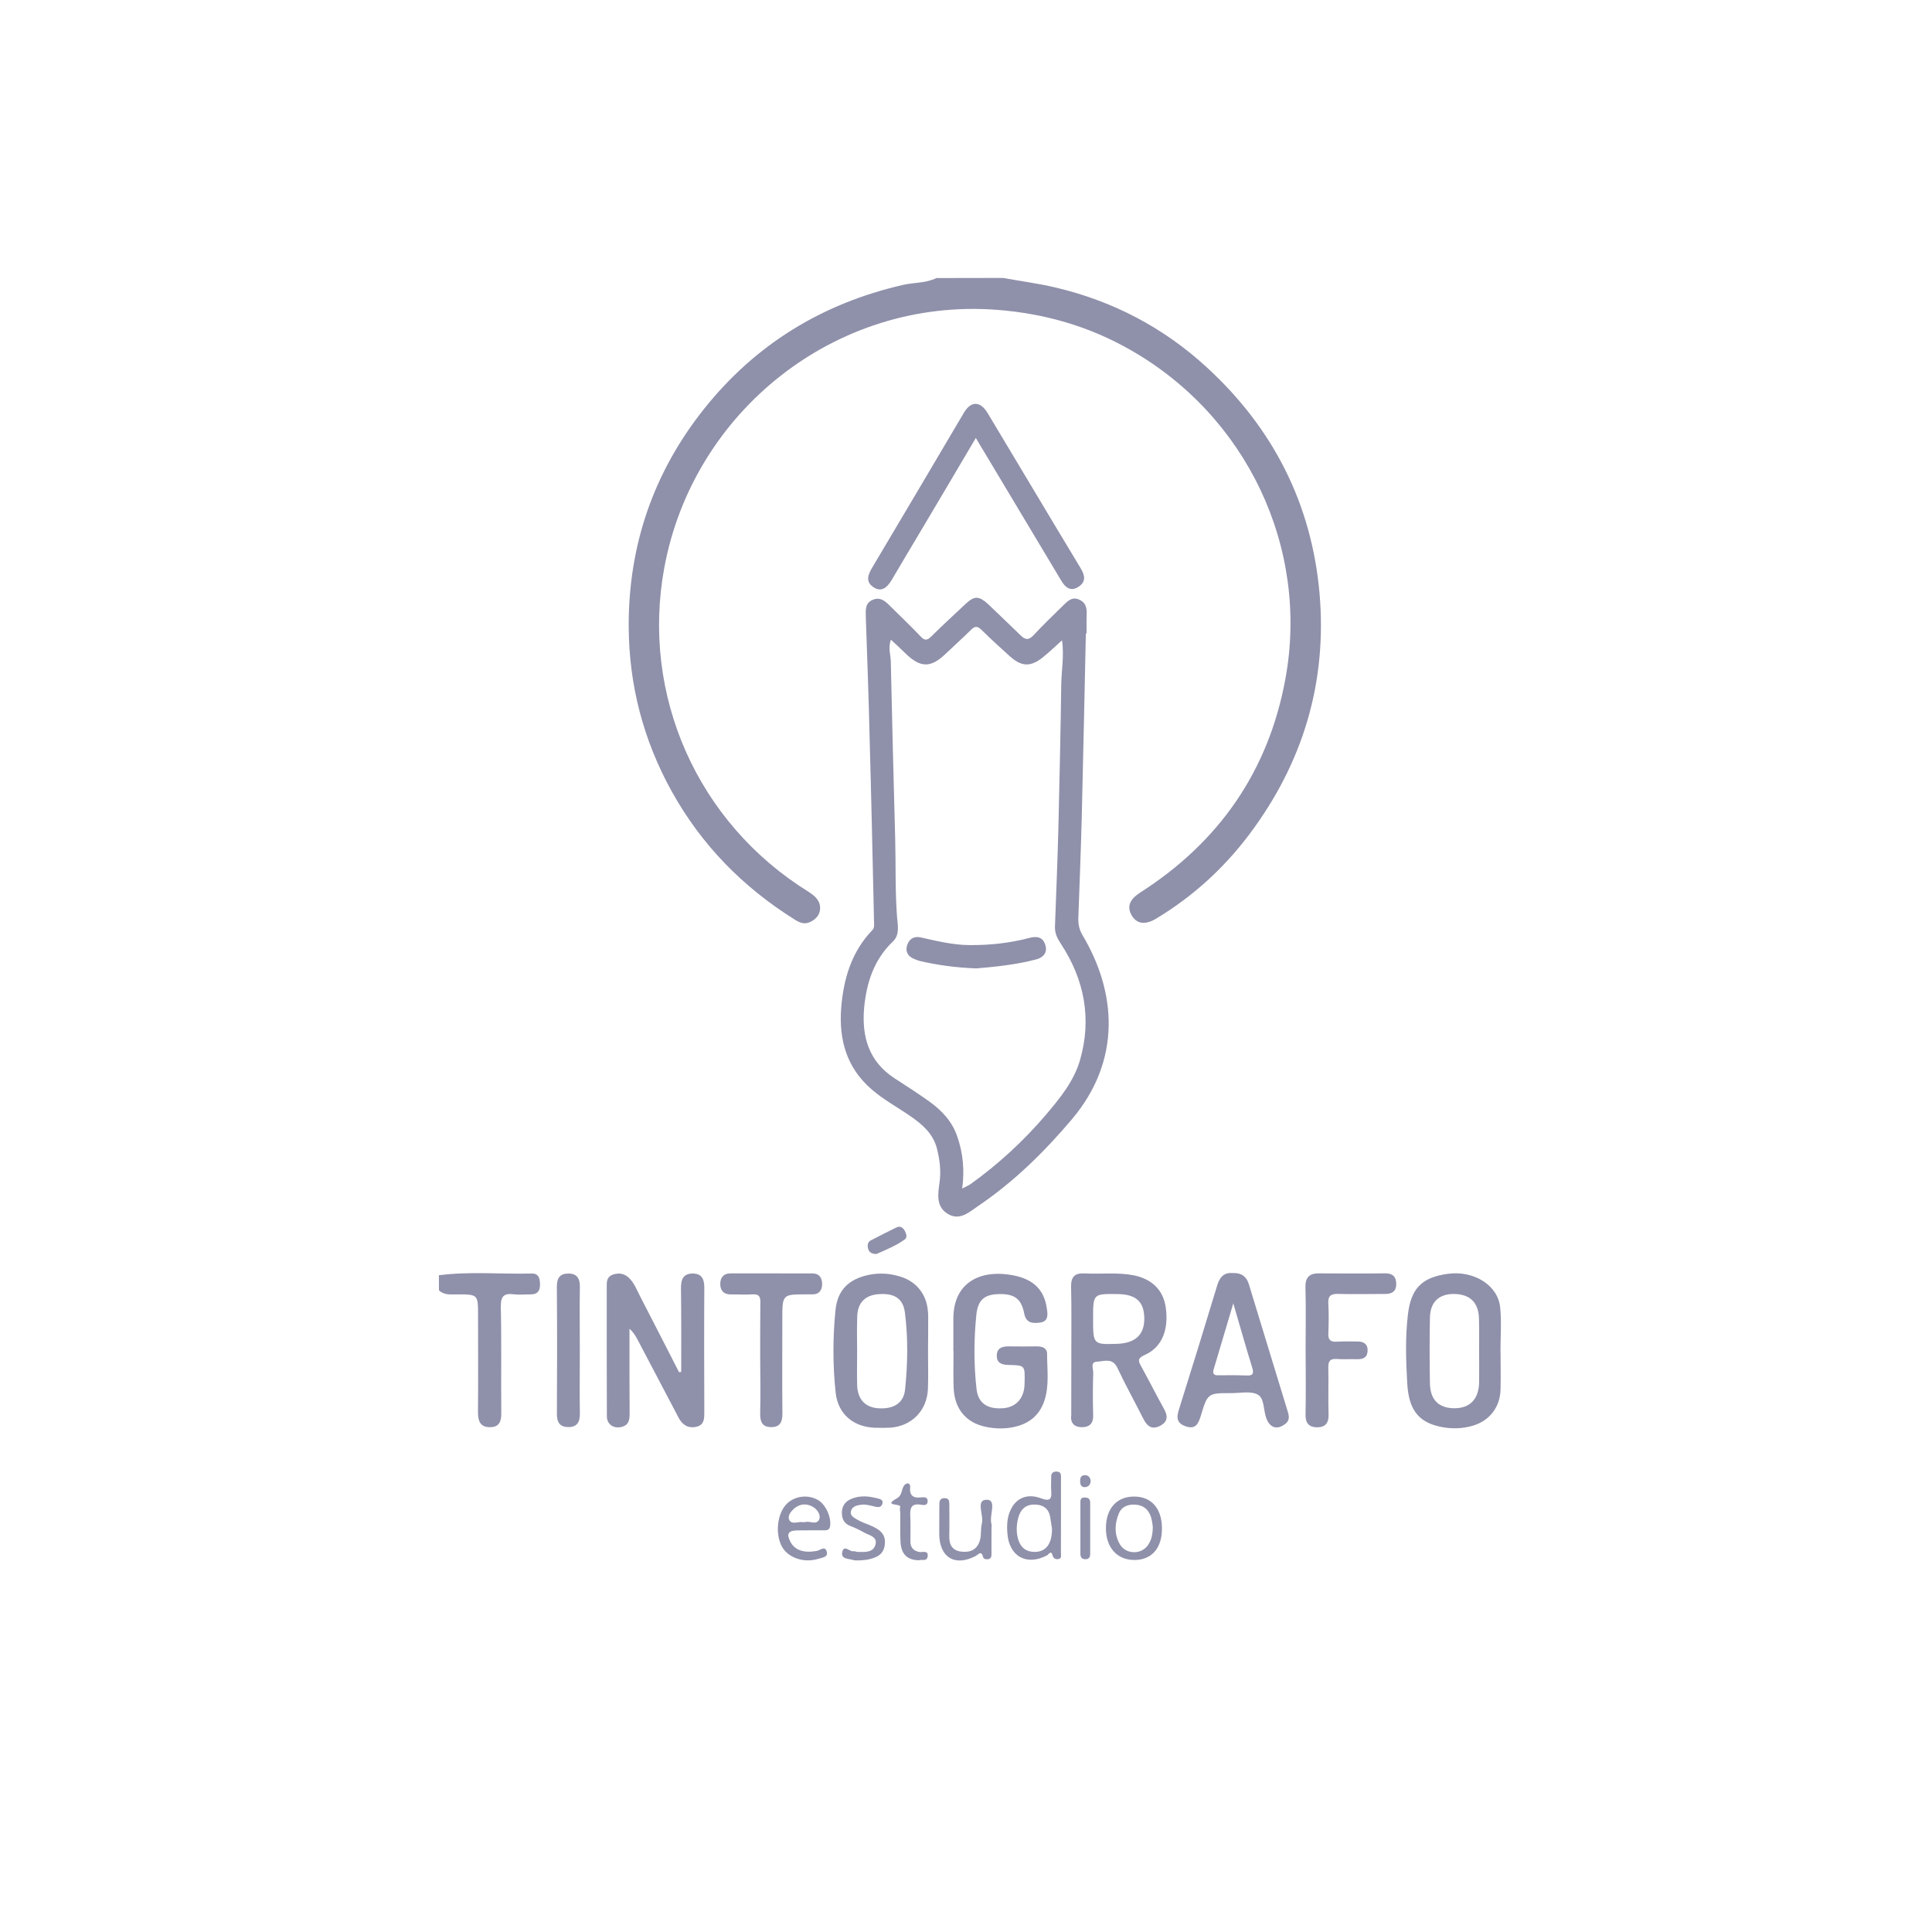 <?xml version="1.0" encoding="utf-8"?>
<!-- Generator: Adobe Illustrator 16.0.3, SVG Export Plug-In . SVG Version: 6.00 Build 0)  -->
<!DOCTYPE svg PUBLIC "-//W3C//DTD SVG 1.1//EN" "http://www.w3.org/Graphics/SVG/1.1/DTD/svg11.dtd">
<svg version="1.1" id="Capa_1" xmlns="http://www.w3.org/2000/svg" xmlns:xlink="http://www.w3.org/1999/xlink" x="0px" y="0px"
	 width="400px" height="400px" viewBox="0 0 400 400" enable-background="new 0 0 400 400" xml:space="preserve">
<rect fill="none" width="399.996" height="400"/>
<g>
	<path fill="#8F90AA" d="M207.651,57.545c3.59,0.64,7.245,1.13,10.802,1.96c11.88,2.792,22.433,8.284,31.421,16.567
		c13.691,12.57,21.651,28.173,23.313,46.675c1.627,18.51-3.423,35.276-14.623,50.123c-5.268,6.979-11.647,12.762-19.142,17.29
		c-2.344,1.421-4.089,1.146-5.152-0.698c-0.996-1.794-0.382-3.273,1.862-4.71c16.317-10.46,26.502-25.158,29.991-44.174
		c5.002-27.152-8.009-54.403-32.035-68.104c-8.608-4.935-17.88-7.585-27.767-8.333c-33.329-2.517-62.806,21.062-68.779,53.364
		c-4.877,26.37,6.821,52.824,29.8,67.097c1.405,0.898,2.544,1.869,2.444,3.63c-0.091,1.255-0.915,2.136-2.069,2.667
		c-1.205,0.558-2.177,0.116-3.125-0.473c-10.742-6.714-19.332-15.429-25.514-26.57c-5.916-10.667-8.857-22.075-8.915-34.164
		c-0.058-16.74,5.119-31.845,15.561-44.98c10.668-13.41,24.459-21.851,41.11-25.697c2.342-0.557,4.819-0.357,7.037-1.446
		C198.479,57.545,203.05,57.545,207.651,57.545z"/>
	<path fill="#8F90AA" d="M90.868,264.028c6.404-0.83,12.802-0.199,19.232-0.357c1.521-0.033,1.678,1.122,1.703,2.335
		c0,1.247-0.531,1.97-1.852,1.978c-1.172,0-2.377,0.116-3.522-0.008c-2.093-0.274-2.768,0.357-2.742,2.592
		c0.167,7.312,0.024,14.622,0.1,21.95c0.016,1.753-0.384,2.933-2.302,2.966c-2.06,0.024-2.526-1.279-2.526-3.091
		c0.067-6.663,0.018-13.284,0.018-19.965c0-4.444,0-4.444-4.362-4.444c-1.305,0-2.677,0.199-3.731-0.84
		C90.868,266.106,90.868,265.067,90.868,264.028z"/>
	<path fill="#8F90AA" d="M224.816,131.13c-0.281,12.861-0.548,25.714-0.863,38.567c-0.184,6.796-0.45,13.567-0.699,20.372
		c-0.033,1.287,0.185,2.376,0.864,3.539c7.063,11.84,8.108,25.905-2.176,38.109c-5.767,6.821-12.064,12.994-19.459,17.995
		c-1.826,1.247-3.789,3.092-6.234,1.621c-2.493-1.487-2.062-4.121-1.738-6.431c0.366-2.477,0.051-4.844-0.555-7.211
		c-0.824-3.066-3.075-4.96-5.559-6.664c-2.676-1.845-5.542-3.39-8.002-5.542c-5.143-4.478-6.721-10.244-6.24-16.766
		c0.484-6.023,2.111-11.614,6.431-16.126c0.491-0.516,0.384-1.088,0.375-1.646c-0.291-12.936-0.566-25.871-0.93-38.79
		c-0.191-8.192-0.499-16.393-0.781-24.584c-0.024-1.363-0.117-2.75,1.437-3.382c1.611-0.681,2.659,0.324,3.665,1.346
		c2.093,2.084,4.262,4.129,6.273,6.255c0.839,0.898,1.354,0.79,2.168,0c2.251-2.243,4.607-4.378,6.916-6.563
		c2.027-1.953,2.941-1.953,5.034,0.009c2.178,2.093,4.387,4.171,6.549,6.297c0.979,0.948,1.66,1.063,2.69-0.017
		c2.011-2.168,4.155-4.212,6.248-6.272c0.915-0.906,1.86-1.787,3.306-1.048c1.396,0.657,1.496,1.878,1.447,3.182
		c-0.051,1.247-0.018,2.509-0.018,3.756C224.899,131.13,224.85,131.13,224.816,131.13z M199.21,246.083
		c0.848-0.465,1.347-0.648,1.744-0.931c5.783-4.146,11.001-8.964,15.621-14.382c2.858-3.372,5.749-6.904,7.012-11.224
		c2.493-8.558,0.948-16.658-3.889-24.062c-0.781-1.163-1.33-2.26-1.279-3.654c0.249-6.647,0.516-13.31,0.697-19.932
		c0.233-9.987,0.467-19.964,0.6-29.951c0.016-3.041,0.648-6.099,0.166-9.381c-1.38,1.239-2.525,2.343-3.773,3.365
		c-2.642,2.193-4.535,2.186-7.045-0.066c-1.976-1.77-3.938-3.581-5.865-5.466c-0.797-0.765-1.329-0.848-2.144-0.017
		c-1.678,1.669-3.457,3.249-5.171,4.885c-3.174,3.082-5.325,3.058-8.508-0.075c-0.913-0.914-1.878-1.778-2.932-2.758
		c-0.59,1.719-0.058,3.106-0.016,4.46c0.273,12.18,0.564,24.369,0.906,36.589c0.149,5.442-0.026,10.918,0.389,16.376
		c0.142,1.712,0.607,3.688-0.873,5.085c-3.92,3.747-5.441,8.507-5.94,13.7c-0.522,6.007,0.965,11.141,6.324,14.622
		c2.393,1.563,4.851,3.116,7.177,4.794c2.617,1.877,4.773,4.17,5.821,7.354C199.36,238.764,199.742,242.179,199.21,246.083z"/>
	<path fill="#8F90AA" d="M141.04,284.043c0-5.766,0.026-11.539-0.049-17.281c-0.024-1.869,0.458-3.124,2.501-3.091
		c1.943,0.042,2.342,1.338,2.327,3.041c-0.06,8.508-0.018,17.016,0,25.516c0,1.378,0.073,2.791-1.687,3.182
		c-1.678,0.356-2.859-0.416-3.623-1.87c-2.826-5.366-5.625-10.726-8.458-16.084c-0.449-0.84-0.915-1.646-1.72-2.352
		c0,5.865-0.018,11.747,0.024,17.622c0,1.329-0.215,2.343-1.669,2.708c-1.636,0.398-3.041-0.523-3.041-2.219
		c-0.033-9.105-0.024-18.187-0.024-27.292c0-0.972,0.315-1.728,1.33-2.052c1.254-0.407,2.359-0.175,3.29,0.715
		c1.072,1.063,1.612,2.467,2.269,3.764c2.717,5.25,5.399,10.509,8.076,15.743C140.742,284.076,140.875,284.06,141.04,284.043z"/>
	<path fill="#8F90AA" d="M202.035,90.669c-3.705,6.306-7.249,12.263-10.789,18.237c-2.218,3.739-4.469,7.477-6.68,11.25
		c-0.905,1.462-2.076,2.558-3.78,1.378c-1.554-1.055-1.13-2.451-0.282-3.888c6.389-10.717,12.728-21.493,19.088-32.236
		c1.461-2.443,3.39-2.393,4.902,0.141c6.431,10.693,12.794,21.426,19.259,32.12c0.912,1.504,1.096,2.808-0.467,3.821
		c-1.66,1.097-2.774,0.074-3.589-1.313c-5.334-8.881-10.635-17.746-15.951-26.644C203.231,92.722,202.75,91.891,202.035,90.669z"/>
	<path fill="#8F90AA" d="M221.809,279.449c0-4.354,0.05-8.724-0.051-13.078c-0.031-2.076,0.815-2.808,2.743-2.725
		c3.406,0.183,6.813-0.258,10.169,0.382c3.855,0.765,6.198,3.082,6.697,6.73c0.631,4.61-0.814,8.191-4.337,9.762
		c-1.563,0.682-1.396,1.255-0.732,2.418c1.613,2.924,3.107,5.891,4.719,8.798c0.832,1.495,0.732,2.667-0.846,3.474
		c-1.646,0.83-2.626,0.124-3.39-1.347c-1.796-3.563-3.74-7.054-5.434-10.659c-1.015-2.152-2.742-1.354-4.188-1.288
		c-1.512,0.059-0.78,1.495-0.813,2.302c-0.1,2.949-0.1,5.915-0.018,8.865c0.051,1.636-0.797,2.375-2.227,2.4
		c-1.528,0.024-2.541-0.715-2.309-2.483c0-0.067,0-0.143,0-0.217C221.809,288.33,221.809,283.877,221.809,279.449z M226.313,272.969
		c0,5.425,0,5.425,5.117,5.251c3.738-0.167,5.583-1.995,5.482-5.459c-0.115-3.323-1.744-4.785-5.516-4.836
		C226.313,267.858,226.313,267.858,226.313,272.969z"/>
	<path fill="#8F90AA" d="M310.673,279.872c0,2.593,0.066,5.177,0,7.761c-0.066,3.589-2.16,6.396-5.55,7.485
		c-2.375,0.747-4.818,0.764-7.228,0.208c-4.271-1.006-6.248-3.523-6.548-9.015c-0.265-4.719-0.415-9.472,0.15-14.182
		c0.648-5.418,2.908-7.67,8.275-8.4c5.4-0.739,10.418,2.394,10.833,7.037c0.284,3.016,0.051,6.082,0.051,9.089
		C310.673,279.872,310.673,279.872,310.673,279.872z M306.237,279.806c0-2.301,0.033-4.586-0.033-6.879
		c-0.1-3.282-1.878-4.984-5.185-5.027c-3.108-0.008-4.919,1.671-4.969,4.952c-0.082,4.528-0.082,9.022,0,13.534
		c0.05,3.432,1.827,5.151,5.02,5.177c3.238,0.017,5.067-1.837,5.167-5.301C306.271,284.093,306.237,281.958,306.237,279.806z"/>
	<path fill="#8F90AA" d="M197.383,279.647c0-2.209,0-4.436,0-6.654c0.018-7.378,5.367-9.903,11.25-9.131
		c5.083,0.64,7.543,2.967,8.108,7.078c0.2,1.264,0.349,2.659-1.445,2.892c-1.547,0.191-2.874,0.116-3.258-1.96
		c-0.598-3.008-2.061-4.014-5.184-3.947c-2.926,0.059-4.354,1.097-4.703,4.205c-0.531,5.158-0.549,10.359,0.033,15.503
		c0.35,2.924,2.293,4.145,5.434,3.93c2.593-0.167,4.271-1.878,4.486-4.578c0.033-0.299,0-0.599,0.033-0.89
		c0.066-3.397,0.066-3.423-3.323-3.497c-1.345-0.033-2.426-0.333-2.441-1.887c-0.018-1.536,1.029-1.96,2.375-1.96
		c2.011,0.033,4.005,0.024,6,0c1.079,0,2.042,0.374,2.042,1.554c-0.016,3.232,0.499,6.479-0.563,9.695
		c-0.915,2.742-2.76,4.445-5.501,5.243c-2.177,0.639-4.437,0.622-6.579,0.182c-4.238-0.863-6.582-3.846-6.713-8.225
		c-0.084-2.517-0.018-5.026-0.018-7.544C197.416,279.647,197.4,279.647,197.383,279.647z"/>
	<path fill="#8F90AA" d="M192.136,279.757c0,2.592,0.083,5.175-0.018,7.759c-0.165,4.528-3.356,7.769-7.851,8.076
		c-1.088,0.042-2.2,0.042-3.306,0c-4.353-0.225-7.454-2.866-7.942-7.203c-0.615-5.733-0.615-11.508-0.026-17.231
		c0.433-4.097,2.743-6.307,6.772-7.187c2.302-0.49,4.528-0.341,6.754,0.374c3.299,1.047,5.375,3.738,5.599,7.22
		c0.018,0.216,0.051,0.439,0.051,0.656C192.169,274.746,192.169,277.255,192.136,279.757L192.136,279.757z M177.455,279.773
		c0,2.358-0.049,4.751,0.009,7.077c0.116,2.858,1.669,4.512,4.295,4.712c3.199,0.24,5.359-1.006,5.634-3.938
		c0.54-5.275,0.64-10.602-0.042-15.885c-0.391-2.958-2.218-4.021-5.441-3.797c-2.743,0.207-4.304,1.702-4.428,4.536
		C177.389,274.904,177.455,277.347,177.455,279.773z"/>
	<path fill="#8F90AA" d="M255.092,263.571c1.86-0.091,2.975,0.624,3.506,2.426c2.592,8.55,5.218,17.057,7.826,25.632
		c0.315,1.097,0.897,2.268-0.366,3.215c-1.711,1.279-3.172,0.757-3.904-1.271c-0.598-1.686-0.364-4.071-1.745-4.835
		c-1.429-0.79-3.571-0.307-5.449-0.307c-4.901-0.009-4.935-0.009-6.364,4.751c-0.499,1.596-1.048,2.801-3.074,2.136
		c-1.845-0.623-1.993-1.736-1.445-3.464c2.708-8.591,5.35-17.199,7.958-25.814C252.549,264.402,253.414,263.464,255.092,263.571z
		 M255.341,269.845c-1.463,4.876-2.774,9.297-4.087,13.741c-0.232,0.872,0.099,1.188,1.03,1.155
		c1.911-0.033,3.838-0.033,5.749,0.041c1.43,0.083,1.594-0.432,1.212-1.678C257.934,278.884,256.737,274.621,255.341,269.845z"/>
	<path fill="#8F90AA" d="M270.313,279.366c0-4.279,0.083-8.574-0.033-12.854c-0.051-2.011,0.813-2.883,2.709-2.875
		c4.619,0.009,9.188,0.059,13.758-0.008c1.629-0.017,2.342,0.739,2.326,2.251c0,1.521-0.947,2.044-2.326,2.019
		c-3.224,0-6.513,0.084-9.738-0.008c-1.578-0.041-2.093,0.508-1.993,2.053c0.115,2.06,0.084,4.129,0,6.214
		c-0.033,1.256,0.448,1.688,1.695,1.629c1.445-0.083,2.941-0.059,4.436-0.042c1.28,0.008,2.111,0.623,1.995,2.028
		c-0.1,1.387-1.031,1.645-2.177,1.636c-1.412-0.041-2.826,0.059-4.221-0.041c-1.396-0.108-1.762,0.481-1.729,1.795
		c0.066,3.248-0.049,6.513,0.051,9.753c0.049,1.853-0.832,2.634-2.493,2.592c-1.578-0.041-2.293-0.896-2.277-2.592
		C270.396,288.389,270.329,283.877,270.313,279.366z"/>
	<path fill="#8F90AA" d="M157.391,281.368c0-3.913-0.007-7.827,0.033-11.724c0.033-1.254-0.34-1.745-1.619-1.661
		c-1.471,0.1-2.95-0.008-4.446,0.017c-1.503,0.025-2.235-0.806-2.235-2.144c0-1.32,0.648-2.227,2.187-2.219
		c5.607,0.017,11.223,0.017,16.848,0.009c1.587,0,2.069,1.055,2.053,2.317c-0.042,1.23-0.708,2.103-2.135,2.02
		c-0.342-0.008-0.732,0-1.114,0c-4.992,0-4.992,0-4.992,5.126c0,6.48-0.051,12.994,0.016,19.491
		c0.024,1.803-0.498,2.907-2.375,2.866c-1.778-0.017-2.26-1.113-2.226-2.8C157.475,288.887,157.424,285.148,157.391,281.368
		C157.424,281.368,157.424,281.368,157.391,281.368z"/>
	<path fill="#8F90AA" d="M120.045,279.715c0,4.361-0.058,8.707,0.009,13.061c0.024,1.736-0.682,2.708-2.409,2.683
		c-1.753-0.008-2.353-1.013-2.344-2.732c0.058-8.807,0.058-17.58-0.009-26.354c-0.007-1.785,0.666-2.7,2.368-2.7
		c1.787-0.017,2.417,1.03,2.393,2.742C119.987,270.85,120.045,275.286,120.045,279.715z"/>
	<path fill="#8F90AA" d="M219.665,313.903c0,2.525,0,5.042-0.016,7.552c0,0.457,0.232,1.139-0.449,1.32
		c-0.532,0.117-1.063-0.066-1.247-0.672c-0.315-1.271-0.813-0.291-1.179-0.084c-4.237,2.252-7.894,0.2-8.209-4.619
		c-0.133-1.62-0.051-3.266,0.664-4.777c1.13-2.459,3.44-3.498,6.315-2.409c2.026,0.756,2.227-0.024,2.093-1.67
		c-0.066-0.873,0.018-1.762,0-2.658c-0.033-0.814,0.282-1.255,1.163-1.213c0.897,0.058,0.864,0.639,0.864,1.246
		C219.665,308.594,219.665,311.253,219.665,313.903z M217.805,316.429c-0.066-0.424-0.216-1.13-0.3-1.877
		c-0.199-1.87-1.112-2.934-3.09-3.041c-2.061-0.109-3.157,0.996-3.623,2.841c-0.382,1.504-0.415,3.049,0.067,4.545
		c0.548,1.603,1.66,2.408,3.355,2.408C216.542,321.305,217.838,319.669,217.805,316.429z"/>
	<path fill="#8F90AA" d="M167.444,316.836c-0.814,0-1.621,0-2.426,0.017c-1.878,0.05-2.242,0.756-1.33,2.442
		c0.948,1.72,2.868,2.293,5.467,1.795c0.639-0.134,1.638-1.072,1.995,0.091c0.407,1.246-0.939,1.296-1.68,1.537
		c-2.915,0.939-6.156-0.124-7.501-2.367c-1.571-2.726-1.081-7.121,1.039-9.114c1.694-1.554,4.362-1.854,6.397-0.648
		c1.594,0.964,2.757,3.598,2.451,5.417c-0.151,0.814-0.666,0.831-1.296,0.831C169.53,316.819,168.5,316.836,167.444,316.836
		L167.444,316.836z M166.68,315.149c0.848-0.374,2.417,0.747,2.95-0.632c0.315-0.848-0.383-2.035-1.387-2.575
		c-1.281-0.715-2.585-0.599-3.731,0.308c-0.73,0.631-1.554,1.595-1.081,2.476c0.557,1.006,1.878,0.225,2.859,0.424
		C166.365,315.165,166.422,315.149,166.68,315.149z"/>
	<path fill="#8F90AA" d="M205.276,316.454c0,1.702,0,3.397,0,5.092c0,0.507,0.033,1.114-0.633,1.263
		c-0.431,0.067-1.013,0.009-1.112-0.473c-0.399-1.438-0.997-0.457-1.529-0.183c-4.286,2.243-7.506,0.315-7.54-4.545
		c-0.017-2.069,0.025-4.154,0.025-6.207c0-0.797,0.242-1.237,1.147-1.229c0.846,0.041,0.905,0.59,0.913,1.196
		c0,2.227,0.042,4.444-0.007,6.663c-0.06,1.845,0.694,3.041,2.554,3.223c1.793,0.184,3.174-0.373,3.771-2.284
		c0.366-1.18,0.118-2.384,0.416-3.522c0.466-1.721-1.379-4.951,1.014-4.943c2.193,0,0.433,3.315,0.981,5.051
		c0.066,0.274,0,0.607,0,0.89C205.276,316.454,205.276,316.454,205.276,316.454z"/>
	<path fill="#8F90AA" d="M240.568,316.495c0,4.037-2.109,6.456-5.665,6.48c-3.606,0.024-5.934-2.551-5.934-6.572
		c0-4.07,2.244-6.588,5.867-6.555C238.408,309.856,240.586,312.341,240.568,316.495z M238.675,316.063
		c-0.082-0.458-0.149-1.454-0.499-2.319c-0.531-1.278-1.512-2.126-3.041-2.217c-1.562-0.109-2.875,0.356-3.49,1.818
		c-0.879,2.103-0.979,4.346,0.218,6.397c1.296,2.186,4.619,2.152,5.916-0.008C238.393,318.805,238.657,317.7,238.675,316.063z"/>
	<path fill="#8F90AA" d="M177.93,323.066c-0.508-0.024-0.915,0.033-1.247-0.066c-0.963-0.332-2.667-0.133-2.293-1.72
		c0.399-1.537,1.521,0.041,2.293-0.116c0.257-0.066,0.59,0.141,0.856,0.141c1.494,0.025,3.281,0.217,3.729-1.569
		c0.399-1.629-1.354-1.861-2.384-2.451c-0.897-0.523-1.844-0.964-2.791-1.329c-1.305-0.49-1.778-1.438-1.795-2.733
		c0-1.446,0.73-2.393,1.986-2.908c1.876-0.781,3.738-0.54,5.625-0.033c0.573,0.15,0.979,0.424,0.772,1.072
		c-0.2,0.647-0.674,0.714-1.238,0.64c-1.072-0.225-2.144-0.623-3.274-0.44c-0.831,0.116-1.654,0.332-1.952,1.188
		c-0.366,1.071,0.606,1.462,1.221,1.853c0.797,0.481,1.727,0.806,2.617,1.171c1.778,0.74,3.39,1.637,3.141,3.938
		c-0.217,2.351-1.978,2.892-3.897,3.249C178.818,323,178.294,323.042,177.93,323.066z"/>
	<path fill="#8F90AA" d="M190.234,323.042c-2.41-0.066-3.598-1.237-3.789-3.681c-0.116-1.985-0.033-3.979-0.049-5.99
		c0-0.44-0.167-0.922-0.018-1.305c0.349-0.896-3.78-0.124-0.682-1.853c1.188-0.665,0.866-1.961,1.571-2.75
		c0.564-0.606,1.237-0.382,1.164,0.424c-0.167,1.861,0.73,2.326,2.351,2.127c0.54-0.05,1.303-0.1,1.279,0.798
		c-0.016,0.938-0.814,0.814-1.312,0.739c-2.244-0.415-2.369,0.848-2.277,2.55c0.084,1.695,0,3.39,0.018,5.086
		c0.016,1.221,0.63,1.894,1.836,2.134c0.664,0.117,1.927-0.448,1.736,0.939C191.879,323.399,190.698,322.792,190.234,323.042z"/>
	<path fill="#8F90AA" d="M225.714,316.578c0,1.703,0,3.398,0,5.101c0,0.707-0.233,1.155-1.015,1.139
		c-0.73,0-1.013-0.424-1.013-1.139c0-3.53,0-7.095,0-10.643c-0.018-0.622,0.149-0.996,0.864-0.996c0.863,0,1.196,0.374,1.163,1.213
		C225.714,313.031,225.714,314.8,225.714,316.578L225.714,316.578z"/>
	<path fill="#8F90AA" d="M181.459,259.626c-0.988,0-1.512-0.35-1.718-1.072c-0.184-0.665-0.142-1.388,0.564-1.753
		c1.762-0.914,3.514-1.804,5.31-2.676c0.739-0.357,1.296,0,1.678,0.641c0.333,0.598,0.624,1.429,0.042,1.836
		C185.481,257.947,183.346,258.786,181.459,259.626z"/>
	<path fill="#8F90AA" d="M225.813,306.601c-0.033,0.78-0.448,1.254-1.196,1.295c-0.797,0.033-0.981-0.573-0.981-1.195
		c-0.033-0.624,0.118-1.213,0.865-1.28C225.281,305.37,225.714,305.811,225.813,306.601z"/>
	<path fill="#8F90AA" d="M202.135,200.496c-4.403-0.166-7.972-0.689-11.51-1.487c-0.49-0.108-0.972-0.315-1.447-0.507
		c-1.294-0.548-1.785-1.62-1.345-2.874c0.433-1.23,1.372-1.861,2.792-1.546c3.306,0.739,6.609,1.554,10.033,1.587
		c4.237,0.042,8.406-0.407,12.478-1.487c1.662-0.44,2.858-0.107,3.307,1.545c0.466,1.612-0.548,2.552-1.944,2.917
		C210.178,199.773,205.791,200.188,202.135,200.496z"/>
</g>
</svg>
